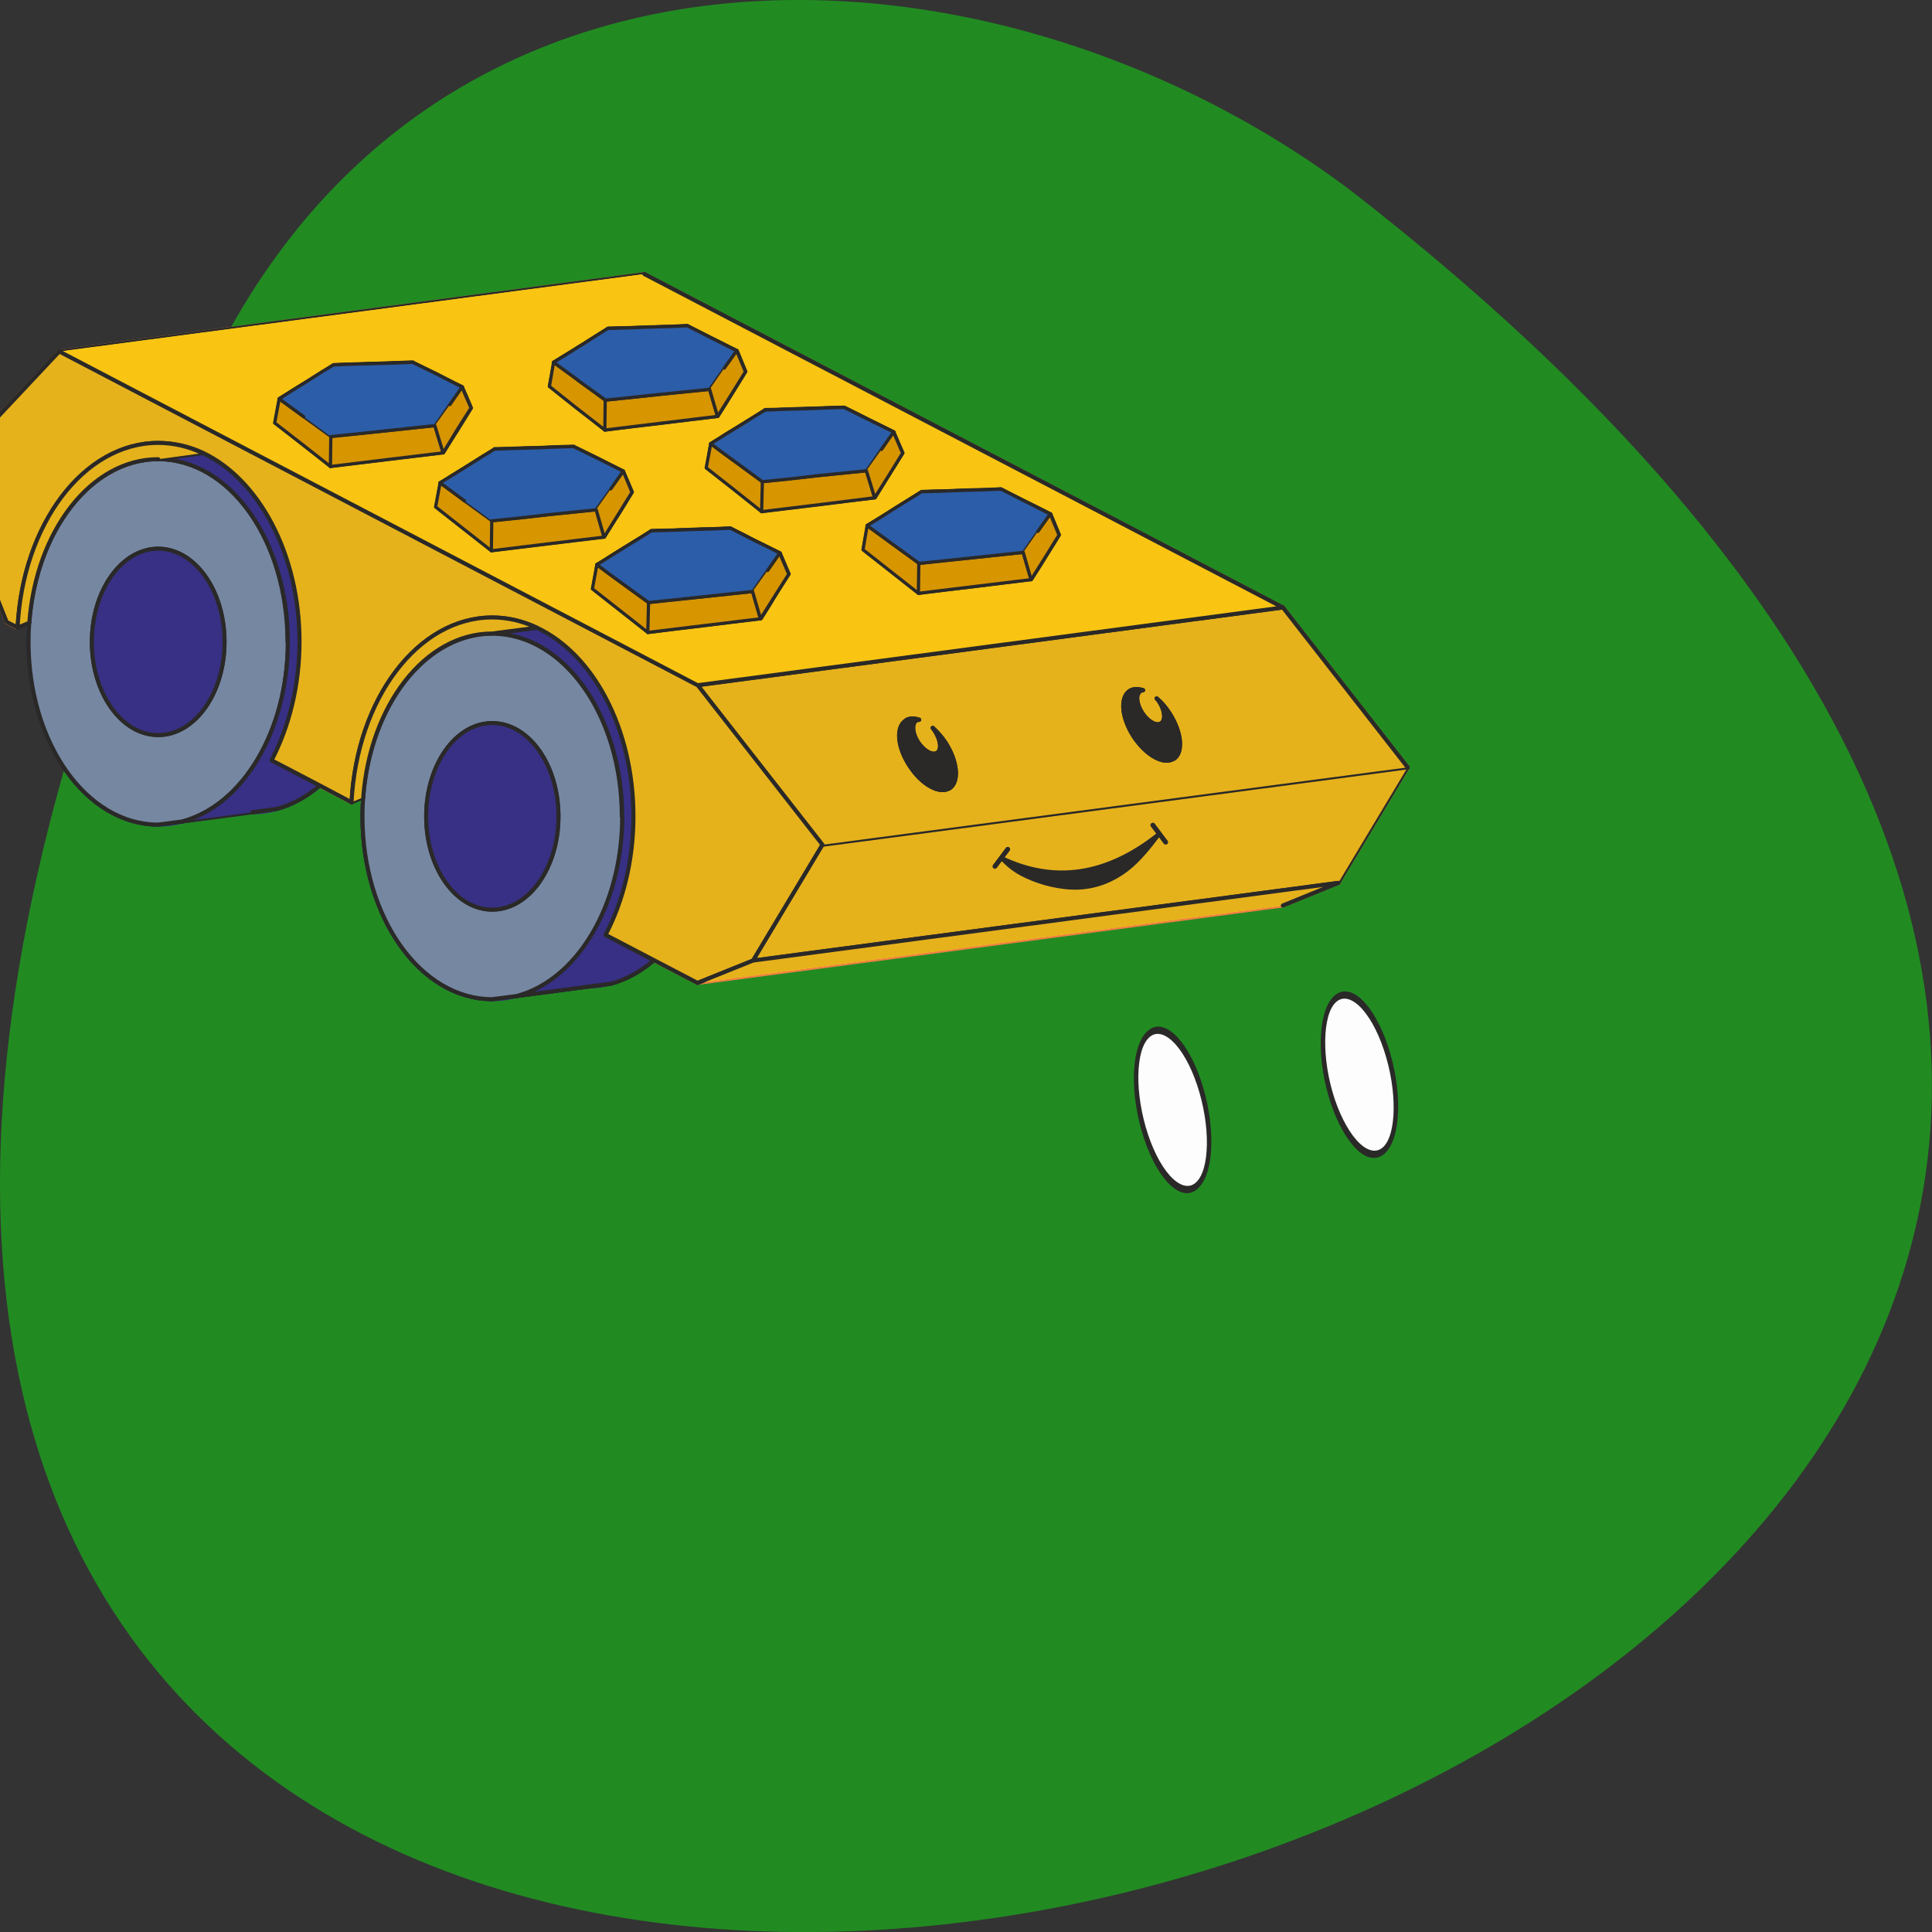 <svg xmlns="http://www.w3.org/2000/svg" viewBox="0 0 24 24" xmlns:xlink="http://www.w3.org/1999/xlink"><rect x="0" y="0" width="24" height="24" fill="#333333" stroke="none"/><path d="m 1.988 6.164 c -12.719 30.883 40.77 16.375 14.797 -3.793 c -4.66 -3.516 -12.484 -3.785 -14.797 3.793" fill="#218b21"/><g stroke-linejoin="round" stroke-linecap="round"><g stroke-width="25"><g transform="matrix(-0.002 0 0 0.002 29.713 -14.313)"><g fill="none"><g stroke="#ef8043"><path d="m 6113.41 11922.75 l 3635.62 481"/><path d="m 10523.91 11412.4 l -774.88 991.36"/><path d="m 9749.03 12403.76 l 430.75 719.06"/><path d="m 6544.16 12640.18 l 3635.62 482.63"/><path d="m 6888.29 10929.77 l 3635.62 482.63"/><path d="m 10179.78 13122.81 l 344.13 138.59"/><path d="m 6888.29 12780.41 l 3635.62 481"/></g><g stroke="#383085"><path d="m 12605.09 12227.66 c 0 -626.12 -360.52 -1134.84 -805.32 -1134.84 c -444.8 0 -805.32 508.72 -805.32 1134.84 c 0 627.75 360.52 1134.84 805.32 1134.84 c 444.8 0 805.32 -507.09 805.32 -1134.84"/><path d="m 14679.25 11143.36 c 0 -627.75 -360.52 -1134.84 -805.32 -1134.84 c -444.8 0 -805.32 507.09 -805.32 1134.84 c 0 626.12 360.52 1134.84 805.32 1134.84 c 444.8 0 805.32 -508.72 805.32 -1134.84"/></g><g stroke="#ef8043"><path d="m 10523.91 13261.41 l 571.21 -296.75 m 1577.86 -825.04 l 498.64 -259.25 m 1577.86 -825.04 l 65.55 -34.24"/><path d="m 10523.91 11412.4 l 3963.37 -2072.39"/><path d="m 14815.03 11019.44 l 180.26 -446.76 v -694.6 l -508 -538.07"/><path d="m 10854 8859 l 3633.28 481"/></g><g stroke="#2a2928"><path d="m 11799.78 10993.36 c 461.18 0 840.43 505.46 873.21 1146.26 m -1577.86 825.04 c -107.69 -207.08 -173.24 -461.44 -173.24 -737 c 0 -681.56 390.95 -1234.3 875.55 -1234.3"/><path d="m 13873.93 9907.43 c 463.52 0 842.77 507.09 873.21 1147.89 m -1577.86 823.41 c -107.69 -205.45 -173.24 -459.81 -173.24 -735.36 c 0 -681.56 393.29 -1235.93 877.89 -1235.93"/></g><g stroke="#ef8043"><path d="m 6888.29 10929.77 l 3965.71 -2070.76"/><path d="m 6888.29 10929.77 l -774.88 992.99"/><path d="m 6113.41 11922.75 l 430.75 717.43"/><path d="m 6544.16 12640.18 l 344.13 140.22"/></g><g stroke="#383085"><path d="m 11062.35 13264.67 l 737.43 97.83"/><path d="m 13136.51 12180.37 l 737.43 97.83"/><path d="m 13288.67 12201.57 c -152.17 0 -294.97 -60.33 -416.7 -166.31"/><path d="m 11212.18 13284.24 c -152.17 0 -294.97 -58.699 -416.7 -164.68"/><path d="m 11521.19 11055.32 l 278.58 37.502"/><path d="m 13597.69 9971.02 l 276.24 37.502"/><path d="m 12209.46 12227.66 c 0 -319.58 -182.6 -578.83 -409.68 -578.83 c -227.08 0 -412.02 259.25 -412.02 578.83 c 0 319.58 184.94 578.83 412.02 578.83 c 227.08 0 409.68 -259.25 409.68 -578.83"/><path d="m 14285.95 11143.36 c 0 -319.58 -184.94 -578.83 -412.02 -578.83 c -227.08 0 -412.02 259.25 -412.02 578.83 c 0 319.58 184.94 578.83 412.02 578.83 c 227.08 0 412.02 -259.25 412.02 -578.83"/></g></g><g stroke="#2a2928"><g fill-rule="evenodd"><g fill="#ffec00"><path d="m 6888.29 10929.77 l 3635.62 482.63 l 3963.37 -2072.39 l -3633.28 -481"/><path d="m 9749.03 12403.76 l 774.88 -991.36 l -3635.62 -482.63 l -774.88 992.99"/><path d="m 10179.78 13122.81 l -430.75 -719.06 l -3635.62 -481 l 430.75 717.43"/><path d="m 10523.91 11412.4 l -774.88 991.36 l 430.75 719.06 l 344.13 138.59 l 269.22 -141.86 l 301.99 -156.53 c -110.03 -205.45 -173.24 -459.81 -173.24 -735.36 c 0 -546.22 250.49 -1009.29 596.96 -1172.34 c 88.96 -40.763 182.6 -63.59 278.58 -63.59 c 463.52 0 840.43 505.46 873.21 1147.89 l 198.99 -104.35 l 299.65 -156.53 c -107.69 -207.08 -173.24 -461.44 -173.24 -737 c 0 -544.59 250.49 -1007.66 599.3 -1172.34 c 86.62 -40.763 180.26 -61.96 276.24 -61.96 c 463.52 0 842.77 505.46 875.55 1146.26 l 65.55 -34.24 l 180.26 -446.76 v -696.23 l -508 -538.07 l -3963.37 2072.39"/><path d="m 10523.91 13261.41 l -344.13 -138.59 l -3635.62 -482.63 l 344.13 140.22"/></g><g fill="#383085"><path d="m 11799.78 11092.82 c -444.8 0 -805.32 508.72 -805.32 1134.84 c 0 554.38 280.92 1015.81 653.15 1115.28 l 152.17 19.566 c 444.8 0 805.32 -507.09 805.32 -1134.84 c 0 -626.12 -360.52 -1134.84 -805.32 -1134.84 m 0 556.01 c 227.08 0 409.68 259.25 409.68 578.83 c 0 319.58 -182.6 578.83 -409.68 578.83 c -227.08 0 -412.02 -259.25 -412.02 -578.83 c 0 -319.58 184.94 -578.83 412.02 -578.83"/><path d="m 13873.93 10008.52 c -444.8 0 -805.32 507.09 -805.32 1134.84 c 0 554.38 280.92 1014.18 655.49 1115.28 l 149.83 19.566 c 447.14 0 805.32 -508.72 805.32 -1134.84 c 0 -627.75 -360.52 -1134.84 -805.32 -1134.84 m -412.02 1134.84 c 0 -319.58 184.94 -578.83 412.02 -578.83 c 227.08 0 412.02 259.25 412.02 578.83 c 0 319.58 -184.94 578.83 -412.02 578.83 c -227.08 0 -412.02 -259.25 -412.02 -578.83"/></g><g fill="#7687a1"><path d="m 11647.61 13342.93 c -372.22 -99.46 -655.49 -560.9 -655.49 -1115.28 c 0 -626.12 362.86 -1134.84 805.32 -1134.84 l -276.24 -37.502 c -348.81 164.68 -599.3 626.12 -599.3 1172.34 c 0 275.56 63.21 531.55 173.24 737 l -299.65 156.53 c 79.6 68.48 170.9 119.03 264.54 145.12 l 152.17 19.566 l 433.09 57.07"/><path d="m 12871.97 12035.26 c 79.6 70.11 170.9 119.03 264.54 145.12 l 152.17 21.2 l 433.09 57.07 c -372.22 -101.09 -653.15 -560.9 -653.15 -1115.28 c 0 -627.75 360.52 -1134.84 805.32 -1134.84 l -278.58 -37.502 c -346.47 164.68 -599.3 626.12 -599.3 1172.34 c 0 275.56 65.55 529.92 173.24 735.36 l -299.65 156.53"/></g><path d="m 11647.61 13342.93 c -372.22 -99.46 -655.49 -560.9 -655.49 -1115.28 c 0 -626.12 362.86 -1134.84 805.32 -1134.84 l -276.24 -37.502 c -348.81 164.68 -599.3 626.12 -599.3 1172.34 c 0 275.56 63.21 531.55 173.24 737 l -299.65 156.53 c 79.6 68.48 170.9 119.03 264.54 145.12 l 152.17 19.566 l 433.09 57.07" fill="#383085"/><g fill="#7687a1"><path d="m 10992.12 12227.66 c 0 554.38 280.92 1015.81 655.49 1115.28 l 152.17 19.566 c 444.8 0 805.32 -507.09 805.32 -1134.84 c 0 -626.12 -362.86 -1134.84 -805.32 -1134.84 c -444.8 0 -805.32 508.72 -805.32 1134.84 m 802.97 578.83 c -227.08 0 -409.68 -259.25 -409.68 -578.83 c 0 -319.58 182.6 -578.83 409.68 -578.83 c 227.08 0 412.02 259.25 412.02 578.83 c 0 319.58 -184.94 578.83 -412.02 578.83"/><path d="m 13068.62 11143.36 c 0 554.38 280.92 1014.18 655.49 1115.28 l 149.83 19.566 c 447.14 0 805.32 -508.72 805.32 -1134.84 c 0 -627.75 -360.52 -1134.84 -805.32 -1134.84 c -444.8 0 -802.97 507.09 -802.97 1134.84 m 802.97 578.83 c -227.08 0 -412.02 -259.25 -412.02 -578.83 c 0 -319.58 184.94 -578.83 412.02 -578.83 c 227.08 0 412.02 259.25 412.02 578.83 c 0 319.58 -184.94 578.83 -412.02 578.83"/></g><path d="m 13721.76 12258.64 c -372.22 -101.09 -653.15 -560.9 -653.15 -1115.28 c 0 -627.75 360.52 -1134.84 805.32 -1134.84 l -278.58 -37.502 c -346.47 164.68 -599.3 626.12 -599.3 1172.34 c 0 275.56 65.55 529.92 173.24 735.36 l -299.65 156.53 c 81.936 70.11 170.9 119.03 266.88 145.12 l 152.17 21.2" fill="#383085"/><path d="m 6544.16 12640.18 l 3635.62 482.63 l -430.75 -719.06 l -3635.62 -481" fill="#e6b21b"/><path d="m 10854 8859 l -3965.71 2070.76 l 3635.62 482.63 l 3963.37 -2072.39" fill="#ffd112"/><g fill="#e6b21b"><path d="m 9749.03 12403.76 l 774.88 -991.36 l -3635.62 -482.63 l -774.88 992.99"/><path d="m 9749.03 12403.76 l 430.75 719.06 l 344.13 138.59 l 571.21 -298.39 c -107.69 -205.45 -173.24 -459.81 -173.24 -735.36 c 0 -546.22 250.49 -1009.29 599.3 -1172.34 c 86.62 -40.763 180.26 -63.59 276.24 -63.59 c 463.52 0 842.77 505.46 875.55 1147.89 l 196.65 -104.35 l 299.65 -156.53 c -107.69 -207.08 -173.24 -461.44 -173.24 -737 c 0 -544.59 252.83 -1007.66 599.3 -1172.34 c 86.62 -40.763 182.6 -61.96 278.58 -61.96 c 461.18 0 840.43 505.46 873.21 1146.26 l 67.89 -34.24 l 177.92 -446.76 v -696.23 l -505.66 -538.07 l -3963.37 2072.39 l -774.88 991.36"/><path d="m 10523.91 13261.41 l -344.13 -138.59 l -3635.62 -482.63 l 344.13 140.22"/></g><path d="m 10854 8859 l -3965.71 2070.76 l 3635.62 482.63 l 3963.37 -2072.39" fill="#f9c512"/><g fill="#383085"><path d="m 11799.78 11647.19 c -227.08 0 -412.02 259.25 -412.02 580.47 c 0 319.58 184.94 578.83 412.02 578.83 c 227.08 0 409.68 -259.25 409.68 -578.83 c 0 -321.21 -182.6 -580.47 -409.68 -580.47"/><path d="m 13461.91 11143.36 c 0 319.58 184.94 578.83 412.02 578.83 c 227.08 0 412.02 -259.25 412.02 -578.83 c 0 -319.58 -184.94 -578.83 -412.02 -578.83 c -227.08 0 -412.02 259.25 -412.02 578.83"/></g></g><g fill="none"><path d="m 12672.98 12139.61 l -72.57 -29.349"/><path d="m 14747.14 11055.32 l -72.57 -30.98"/></g><g fill="#e6b21b" fill-rule="evenodd"><path d="m 12672.98 12139.61 c -32.774 -642.42 -412.02 -1147.89 -873.21 -1147.89 c -98.32 0 -189.62 22.827 -278.58 63.59 l 278.58 35.871 c 416.7 0 758.49 446.76 800.63 1017.44"/><path d="m 13873.93 10008.52 c 416.7 0 758.49 445.13 800.63 1015.81 l 72.57 30.98 c -30.433 -640.79 -409.68 -1147.89 -873.21 -1147.89 c -95.98 0 -189.62 22.827 -276.24 63.59"/></g></g></g><g stroke="#2a2928"><path d="m 165.94 -0.164 c -0.098 -171.77 -75.78 -310.94 -165.72 -310.37 c -90.64 -0.501 -164.81 138.57 -164.72 310.34 c 0.098 171.77 73.53 310.88 164.18 311.38 c 92.18 -0.508 164.81 -138.57 166.26 -311.35" transform="matrix(-0.002 0.002 0.001 0.003 16.888 13.349)" fill="#fdfdfd" fill-rule="evenodd"/><g transform="matrix(-0.002 0 0 0.002 29.713 -14.313)"><g fill="none"><path d="m 7841.09 11448.27 c 60.867 40.763 49.16 167.94 -25.751 283.71 c -77.25 115.77 -187.28 177.73 -248.15 136.96 c -60.867 -39.13 -49.16 -166.31 25.751 -283.71 c 23.41 -35.871 51.5 -66.851 79.6 -91.31 m 84.28 -50.55 c 32.774 -11.414 63.21 -9.783 84.28 4.892"/><path d="m 7775.54 11449.9 c 28.09 19.566 23.41 79.895 -11.705 133.7 c -37.457 55.44 -88.96 84.79 -119.39 65.22 c -28.09 -19.566 -23.41 -78.26 11.705 -133.7 c 4.682 -6.522 11.705 -14.675 16.387 -19.566 m 84.28 -52.18 c 7.02 0 14.05 3.261 18.728 6.522"/></g><path d="m 7564.85 11868.94 c 63.21 40.763 173.24 -21.2 248.15 -136.96 c 77.25 -115.77 88.96 -241.32 28.09 -283.71 c -23.41 -14.675 -53.844 -14.675 -84.28 -4.892 c 7.02 0 11.705 3.261 16.387 6.522 c 30.433 19.566 23.41 79.895 -11.705 133.7 c -35.12 55.44 -88.96 84.79 -117.05 65.22 c -30.433 -19.566 -23.41 -78.26 11.705 -133.7 c 4.682 -6.522 9.364 -14.675 14.05 -19.566 c -28.09 22.827 -53.844 53.807 -77.25 91.31 c -77.25 115.77 -88.96 242.95 -28.09 283.71" fill="#2a2928" fill-rule="evenodd"/></g><path d="m 165.27 -0.176 c -0.098 -171.77 -73.53 -310.88 -165.72 -310.37 c -90.64 -0.501 -164.81 138.57 -164.72 310.34 c 0.098 171.77 73.53 310.88 165.72 310.37 c 90.64 0.501 164.81 -138.57 164.72 -310.34" transform="matrix(-0.002 0.002 0.001 0.003 14.567 13.788)" fill="#fdfdfd" fill-rule="evenodd"/><g transform="matrix(-0.002 0 0 0.002 29.713 -14.313)"><g fill="none"><path d="m 9231.66 11632.52 c 60.867 39.13 51.5 166.31 -25.751 282.08 c -74.913 115.77 -187.28 177.73 -248.15 136.96 c -60.867 -39.13 -49.16 -166.31 25.751 -282.08 c 23.41 -35.871 51.5 -66.851 79.6 -92.94 m 84.28 -50.55 c 32.774 -11.414 63.21 -9.783 84.28 4.892"/><path d="m 9166.12 11632.52 c 28.09 19.566 23.41 79.895 -11.705 133.7 c -37.457 55.44 -88.96 84.79 -119.39 65.22 c -28.09 -17.936 -21.07 -78.26 14.05 -133.7 c 4.682 -6.522 9.364 -13.04 14.05 -19.566 m 84.28 -50.55 c 7.02 0 14.05 1.631 18.728 4.892"/></g><g fill="#2a2928" fill-rule="evenodd"><path d="m 8957.76 12051.56 c 60.867 40.763 173.24 -21.2 248.15 -136.96 c 77.25 -115.77 88.96 -241.32 25.751 -282.08 c -23.41 -16.305 -51.5 -16.305 -84.28 -4.892 c 7.02 0 14.05 1.631 18.728 4.892 c 28.09 19.566 23.41 79.895 -11.705 133.7 c -37.457 55.44 -88.96 84.79 -119.39 65.22 c -28.09 -17.936 -21.07 -78.26 14.05 -133.7 c 4.682 -6.522 9.364 -13.04 14.05 -19.566 c -28.09 24.458 -56.18 55.44 -79.6 91.31 c -74.913 115.77 -86.62 242.95 -25.751 283.71"/><path d="m 7656.15 12335.27 c 60.867 79.895 121.73 159.79 203.67 223.38 c 81.936 61.96 182.6 105.98 297.31 110.88 c 114.71 4.892 241.13 -30.98 323.06 -70.11 c 81.936 -37.502 119.39 -76.63 156.85 -114.14 c -330.09 158.16 -657.83 109.24 -980.89 -150.01"/></g></g></g></g><path d="m 13122.46 9633.5 c -49.16 35.871 -98.32 71.74 -152.17 110.88 c -53.844 39.13 -110.03 79.895 -168.55 122.29 m 0 0 c -58.53 -4.892 -117.05 -11.414 -175.58 -17.936 c -56.18 -6.522 -110.03 -11.414 -166.21 -17.936 c -105.35 -11.414 -206.01 -21.2 -306.68 -30.98 m 0 0 c -32.774 -47.29 -63.21 -91.31 -91.3 -132.07 c -28.09 -37.502 -51.5 -73.37 -74.913 -107.61 m 306.68 -154.9 c -49.16 24.458 -98.32 48.916 -149.83 73.37 c -51.5 26.09 -103.01 53.807 -159.19 79.895 m 800.63 -136.96 c -44.48 -1.631 -88.96 -3.261 -131.1 -4.892 c -42.14 0 -84.28 -3.261 -126.42 -3.261 c -39.798 -1.631 -81.936 -3.261 -119.39 -4.892 c -39.798 0 -79.6 -3.261 -117.05 -3.261 m 828.73 226.64 c -32.774 -21.2 -65.55 -40.763 -95.98 -60.33 c -30.433 -19.566 -60.867 -37.502 -88.96 -53.807 c -25.751 -17.936 -53.844 -34.24 -79.6 -50.55 c -25.751 -14.675 -49.16 -30.98 -72.57 -45.655 m -798.29 138.59 c -18.728 40.763 -37.457 84.79 -56.18 130.44 m 222.4 109.24 c -14.05 52.18 -32.774 109.24 -49.16 167.94 m 697.63 -101.09 c 2.341 58.699 2.341 120.66 4.682 185.88 m 316.04 -420.67 c 9.364 47.29 18.728 97.83 28.09 150.01 m -1219.68 -91.31 c 25.751 40.763 51.5 83.16 79.6 128.81 c 30.433 47.29 60.867 96.2 93.64 148.38 c 110.03 13.04 222.4 27.719 337.11 40.763 c 119.39 14.675 241.13 29.349 362.86 44.02 c 63.21 -48.916 124.07 -96.2 182.6 -141.86 c 56.18 -44.02 110.03 -88.05 161.53 -128.81" transform="matrix(-0.002 0 0 0.002 29.713 -14.313)" fill="none" stroke="#2a2928" stroke-width="20"/></g><path d="m 12970.29 9744.38 c 53.844 -39.13 103.01 -75 152.17 -110.88 l -98.32 -61.96 l -86.62 -53.807 l -79.6 -50.55 l -72.57 -44.02 l -131.1 -4.892 l -126.42 -3.261 l -119.39 -3.261 l -114.71 -4.892 l -149.83 73.37 l -159.19 81.53 l 77.25 107.61 l 91.3 130.44 l 306.68 32.61 l 166.21 17.936 l 175.58 17.936" transform="matrix(-0.002 0 0 0.002 29.713 -14.313)" fill="#2c5da8" fill-rule="evenodd" stroke="#2a2928" stroke-linejoin="round" stroke-linecap="round" stroke-width="20" id="0"/><path d="m 12061.97 9669.37 l -74.913 -107.61 l -56.18 128.81 l 81.936 128.81 l 91.3 150.01 l 51.5 -169.57" transform="matrix(-0.002 0 0 0.002 29.713 -14.313)" fill="#d79500" fill-rule="evenodd" stroke="#2a2928" stroke-linejoin="round" stroke-linecap="round" stroke-width="20" id="1"/><g fill="#d79500" fill-rule="evenodd" stroke="#2a2928" stroke-linejoin="round" stroke-linecap="round" stroke-width="20" transform="matrix(-0.002 0 0 0.002 29.713 -14.313)"><path d="m 12801.74 9866.67 l -175.58 -17.936 l -166.21 -16.305 l -304.33 -32.61 l -51.5 169.57 l 339.45 40.763 l 360.52 44.02"/><path d="m 12970.29 9744.38 l -168.55 122.29 l 2.341 187.51 l 182.6 -143.49 l 163.87 -127.18 l -28.09 -150.01 c -49.16 35.871 -98.32 71.74 -152.17 110.88"/></g><use xlink:href="#0"/><use xlink:href="#1"/><path d="m 12122.84 10155.27 c -49.16 37.502 -100.66 73.37 -152.17 112.51 c -53.844 39.13 -110.03 79.895 -168.55 122.29 m 0 0 c -58.53 -6.522 -117.05 -11.414 -175.58 -17.936 c -56.18 -6.522 -112.37 -11.414 -166.21 -17.936 c -105.35 -11.414 -208.35 -22.827 -306.68 -32.61 m 0 0 c -32.774 -45.655 -63.21 -89.68 -91.3 -130.44 c -28.09 -37.502 -51.5 -73.37 -77.25 -107.61 m 309.02 -154.9 c -49.16 22.827 -98.32 48.916 -149.83 73.37 c -51.5 26.09 -105.35 53.807 -159.19 79.895 m 800.63 -138.59 c -44.48 0 -88.96 -1.631 -131.1 -3.261 c -44.48 -1.631 -86.62 -3.261 -126.42 -3.261 c -42.14 -1.631 -81.936 -3.261 -119.39 -4.892 c -39.798 -1.631 -79.6 -3.261 -117.05 -3.261 m 828.73 226.64 c -32.774 -21.2 -65.55 -40.763 -98.32 -61.96 c -28.09 -17.936 -58.53 -35.871 -86.62 -53.807 c -25.751 -16.305 -53.844 -34.24 -79.6 -48.916 c -25.751 -16.305 -49.16 -30.98 -72.57 -45.655 m -798.29 138.59 c -18.728 40.763 -37.457 84.79 -56.18 128.81 m 222.4 109.24 c -16.387 53.807 -32.774 110.88 -49.16 169.57 m 697.63 -102.72 c 2.341 60.33 2.341 122.29 2.341 187.51 m 318.38 -420.67 c 9.364 47.29 18.728 96.2 28.09 150.01 m -1219.68 -92.94 c 25.751 42.39 51.5 84.79 79.6 130.44 c 30.433 45.655 60.867 96.2 93.64 148.38 c 110.03 13.04 222.4 26.09 337.11 40.763 c 119.39 14.675 238.79 29.349 362.86 44.02 c 63.21 -48.916 121.73 -96.2 182.6 -143.49 c 56.18 -44.02 110.03 -86.42 161.53 -127.18" transform="matrix(-0.002 0 0 0.002 29.713 -14.313)" fill="none" stroke="#2a2928" stroke-linejoin="round" stroke-linecap="round" stroke-width="20"/><path d="m 11970.67 10267.77 c 51.5 -39.13 103.01 -75 152.17 -112.51 l -98.32 -60.33 l -86.62 -53.807 l -79.6 -50.55 l -72.57 -44.02 l -131.1 -4.892 l -126.42 -3.261 l -119.39 -4.892 l -114.71 -3.261 l -149.83 73.37 l -159.19 79.895 l 74.913 109.24 l 93.64 130.44 l 304.33 30.98 l 168.55 19.566 l 175.58 17.936" transform="matrix(-0.002 0 0 0.002 29.713 -14.313)" fill="#2c5da8" fill-rule="evenodd" stroke="#2a2928" stroke-linejoin="round" stroke-linecap="round" stroke-width="20" id="2"/><path d="m 11062.35 10192.77 l -77.25 -109.24 l -53.844 130.44 l 79.6 128.81 l 93.64 150.01 l 49.16 -171.2" transform="matrix(-0.002 0 0 0.002 29.713 -14.313)" fill="#d79500" fill-rule="evenodd" stroke="#2a2928" stroke-linejoin="round" stroke-linecap="round" stroke-width="20" id="3"/><g fill="#d79500" fill-rule="evenodd" stroke="#2a2928" stroke-linejoin="round" stroke-linecap="round" stroke-width="20" transform="matrix(-0.002 0 0 0.002 29.713 -14.313)"><path d="m 11802.12 10390.06 l -175.58 -17.936 l -166.21 -17.936 l -306.68 -32.61 l -49.16 171.2 l 339.45 40.763 l 360.52 44.02"/><path d="m 11970.67 10267.77 l -168.55 122.29 l 2.341 187.51 l 182.6 -143.49 l 163.87 -128.81 l -28.09 -150.01 c -49.16 37.502 -100.66 73.37 -152.17 112.51"/></g><use xlink:href="#2"/><use xlink:href="#3"/><path d="m 11148.97 10663.99 c -46.821 35.871 -98.32 73.37 -149.83 110.88 c -56.18 40.763 -110.03 81.53 -170.9 123.92 m 0 0 c -58.53 -6.522 -117.05 -13.04 -173.24 -19.566 c -58.53 -4.892 -112.37 -11.414 -168.55 -17.936 c -105.35 -9.783 -206.01 -21.2 -304.33 -30.98 m 0 0 c -35.12 -45.655 -65.55 -89.68 -93.64 -132.07 c -25.751 -37.502 -51.5 -73.37 -74.913 -107.61 m 306.68 -154.9 c -49.16 24.458 -98.32 48.916 -147.49 75 c -53.844 26.09 -105.35 52.18 -161.53 79.895 m 800.63 -138.59 c -44.48 -1.631 -88.96 -3.261 -131.1 -3.261 c -42.14 -1.631 -84.28 -3.261 -126.42 -4.892 c -39.798 -1.631 -79.6 -3.261 -119.39 -3.261 c -39.798 -1.631 -77.25 -3.261 -117.05 -4.892 m 831.07 226.64 c -35.12 -19.566 -67.89 -40.763 -98.32 -60.33 c -30.433 -19.566 -58.53 -37.502 -86.62 -53.807 c -28.09 -17.936 -56.18 -34.24 -81.936 -50.55 c -23.41 -14.675 -49.16 -30.98 -70.23 -44.02 m -800.63 136.96 c -18.728 40.763 -35.12 84.79 -56.18 130.44 m 224.74 109.24 c -16.387 52.18 -32.774 109.24 -51.5 167.94 m 697.63 -101.09 c 2.341 58.699 2.341 120.66 4.682 187.51 m 318.38 -422.3 c 7.02 47.29 16.387 97.83 25.751 150.01 m -1219.68 -91.31 c 25.751 40.763 53.844 83.16 81.936 128.81 c 28.09 47.29 58.53 97.83 91.3 148.38 c 110.03 13.04 224.74 27.719 339.45 42.39 c 117.05 13.04 238.79 27.719 360.52 44.02 c 63.21 -48.916 124.07 -97.83 182.6 -143.49 c 56.18 -44.02 110.03 -86.42 163.87 -128.81" transform="matrix(-0.002 0 0 0.002 29.713 -14.313)" fill="none" stroke="#2a2928" stroke-linejoin="round" stroke-linecap="round" stroke-width="20"/><path d="m 10999.14 10774.87 c 51.5 -37.502 103.01 -75 149.83 -110.88 l -95.98 -60.33 l -88.96 -55.44 l -79.6 -48.916 l -72.57 -45.655 l -128.76 -3.261 l -126.42 -4.892 l -121.73 -3.261 l -114.71 -4.892 l -147.49 75 l -161.53 79.895 l 77.25 107.61 l 91.3 130.44 l 306.68 32.61 l 166.21 17.936 l 175.58 17.936 l 168.55 -122.29" transform="matrix(-0.002 0 0 0.002 29.713 -14.313)" fill="#2c5da8" fill-rule="evenodd" stroke="#2a2928" stroke-linejoin="round" stroke-linecap="round" stroke-width="20" id="4"/><path d="m 10088.48 10699.86 l -74.913 -107.61 l -56.18 130.44 l 81.936 128.81 l 93.64 148.38 l 49.16 -169.57" transform="matrix(-0.002 0 0 0.002 29.713 -14.313)" fill="#d79500" fill-rule="evenodd" stroke="#2a2928" stroke-linejoin="round" stroke-linecap="round" stroke-width="20" id="5"/><g fill="#d79500" fill-rule="evenodd" stroke="#2a2928" stroke-linejoin="round" stroke-linecap="round" stroke-width="20" transform="matrix(-0.002 0 0 0.002 29.713 -14.313)"><path d="m 10828.25 10898.79 l -173.24 -19.566 l -168.55 -16.305 l -304.33 -32.61 l -49.16 169.57 l 337.11 40.763 l 362.86 44.02"/><path d="m 10999.14 10774.87 l -170.9 123.92 l 4.682 185.88 l 180.26 -141.86 l 163.87 -128.81 l -28.09 -150.01 c -46.821 35.871 -98.32 73.37 -149.83 110.88"/></g><use xlink:href="#4"/><use xlink:href="#5"/><path d="m 11418.19 9406.86 c -49.16 35.871 -100.66 73.37 -152.17 110.88 c -53.844 40.763 -110.03 81.53 -168.55 123.92 m 0 0 c -58.53 -6.522 -119.39 -13.04 -175.58 -17.936 c -56.18 -6.522 -112.37 -13.04 -166.21 -17.936 c -107.69 -11.414 -208.35 -22.827 -306.68 -32.61 m 0 0 c -32.774 -45.655 -63.21 -89.68 -91.3 -130.44 c -28.09 -39.13 -53.844 -75 -77.25 -109.24 m 306.68 -154.9 c -46.821 24.458 -95.98 48.916 -147.49 75 c -51.5 26.09 -105.35 52.18 -159.19 79.895 m 800.63 -138.59 c -44.48 -1.631 -88.96 -3.261 -131.1 -3.261 c -44.48 -1.631 -86.62 -3.261 -126.42 -4.892 c -42.14 0 -81.936 -3.261 -121.73 -3.261 c -37.457 -1.631 -77.25 -3.261 -114.71 -4.892 m 828.73 226.64 c -32.774 -19.566 -65.55 -40.763 -98.32 -60.33 c -30.433 -19.566 -58.53 -37.502 -86.62 -53.807 c -25.751 -16.305 -53.844 -34.24 -79.6 -50.55 c -25.751 -14.675 -49.16 -30.98 -72.57 -44.02 m -800.63 136.96 c -16.387 40.763 -35.12 84.79 -53.844 130.44 m 222.4 109.24 c -16.387 52.18 -32.774 109.24 -49.16 169.57 m 697.63 -102.72 c 0 58.699 2.341 120.66 2.341 187.51 m 318.38 -422.3 c 7.02 47.29 18.728 97.83 28.09 150.01 m -1219.68 -91.31 c 25.751 40.763 51.5 84.79 79.6 128.81 c 28.09 47.29 60.867 97.83 93.64 150.01 c 110.03 13.04 222.4 26.09 337.11 40.763 c 119.39 13.04 238.79 27.719 362.86 44.02 c 63.21 -48.916 121.73 -97.83 182.6 -143.49 c 53.844 -44.02 110.03 -86.42 161.53 -128.81" transform="matrix(-0.002 0 0 0.002 29.713 -14.313)" fill="none" stroke="#2a2928" stroke-linejoin="round" stroke-linecap="round" stroke-width="20"/><path d="m 11266.02 9517.73 c 51.5 -37.502 103.01 -75 152.17 -110.88 l -98.32 -60.33 l -86.62 -53.807 l -79.6 -50.55 l -72.57 -45.655 l -131.1 -3.261 l -126.42 -4.892 l -119.39 -3.261 l -117.05 -4.892 l -147.49 75 l -159.19 79.895 l 74.913 107.61 l 93.64 132.07 l 304.33 30.98 l 168.55 17.936 l 173.24 17.936 l 170.9 -122.29" transform="matrix(-0.002 0 0 0.002 29.713 -14.313)" fill="#2c5da8" fill-rule="evenodd" stroke="#2a2928" stroke-linejoin="round" stroke-linecap="round" stroke-width="20" id="6"/><path d="m 10357.7 9442.73 l -77.25 -107.61 l -53.844 130.44 l 79.6 128.81 l 93.64 148.38 l 49.16 -167.94" transform="matrix(-0.002 0 0 0.002 29.713 -14.313)" fill="#d79500" fill-rule="evenodd" stroke="#2a2928" stroke-linejoin="round" stroke-linecap="round" stroke-width="20" id="7"/><g fill="#d79500" fill-rule="evenodd" stroke="#2a2928" stroke-linejoin="round" stroke-linecap="round" stroke-width="20" transform="matrix(-0.002 0 0 0.002 29.713 -14.313)"><path d="m 11097.47 9641.65 l -175.58 -17.936 l -166.21 -17.936 l -306.68 -30.98 l -49.16 167.94 l 337.11 40.763 l 362.86 44.02"/><path d="m 11266.02 9517.73 l -168.55 123.92 l 2.341 185.88 l 182.6 -141.86 l 161.53 -128.81 l -25.751 -150.01 c -49.16 35.871 -100.66 73.37 -152.17 110.88"/></g><use xlink:href="#6"/><use xlink:href="#7"/><path d="m 10441.98 9912.32 c -46.821 35.871 -98.32 73.37 -149.83 110.88 c -56.18 40.763 -110.03 81.53 -170.9 123.92 m 0 0 c -58.53 -6.522 -117.05 -11.414 -173.24 -17.936 c -58.53 -6.522 -112.37 -11.414 -168.55 -17.936 c -105.35 -11.414 -206.01 -22.827 -304.33 -32.61 m 0 0 c -35.12 -45.655 -65.55 -89.68 -93.64 -130.44 c -25.751 -37.502 -51.5 -75 -74.913 -107.61 m 306.68 -154.9 c -49.16 22.827 -98.32 48.916 -147.49 73.37 c -53.844 26.09 -105.35 52.18 -161.53 79.895 m 800.63 -138.59 c -44.48 0 -88.96 -1.631 -131.1 -3.261 c -42.14 -1.631 -84.28 -3.261 -126.42 -4.892 c -39.798 0 -79.6 -1.631 -119.39 -3.261 c -39.798 -1.631 -77.25 -3.261 -117.05 -3.261 m 831.07 226.64 c -35.12 -21.2 -67.89 -40.763 -98.32 -61.96 c -30.433 -17.936 -58.53 -35.871 -86.62 -53.807 c -28.09 -16.305 -56.18 -34.24 -81.936 -48.916 c -23.41 -16.305 -49.16 -30.98 -70.23 -45.655 m -800.63 138.59 c -18.728 40.763 -35.12 84.79 -56.18 128.81 m 224.74 109.24 c -16.387 53.807 -32.774 110.88 -51.5 169.57 m 697.63 -102.72 c 2.341 60.33 2.341 122.29 4.682 187.51 m 318.38 -420.67 c 7.02 47.29 16.387 96.2 25.751 150.01 m -1219.68 -92.94 c 25.751 42.39 53.844 84.79 81.936 128.81 c 28.09 47.29 58.53 97.83 91.3 150.01 c 110.03 13.04 224.74 26.09 339.45 40.763 c 117.05 14.675 238.79 29.349 360.52 44.02 c 63.21 -48.916 124.07 -96.2 182.6 -143.49 c 56.18 -44.02 110.03 -86.42 163.87 -127.18" transform="matrix(-0.002 0 0 0.002 29.713 -14.313)" fill="none" stroke="#2a2928" stroke-linejoin="round" stroke-linecap="round" stroke-width="20"/><path d="m 10292.15 10023.2 c 51.5 -37.502 103.01 -75 149.83 -110.88 l -95.98 -60.33 l -88.96 -53.807 l -79.6 -50.55 l -72.57 -44.02 l -128.76 -4.892 l -126.42 -3.261 l -121.73 -4.892 l -114.71 -3.261 l -147.49 73.37 l -161.53 79.895 l 77.25 107.61 l 91.3 132.07 l 306.68 30.98 l 166.21 19.566 l 175.58 17.936 l 168.55 -123.92" transform="matrix(-0.002 0 0 0.002 29.713 -14.313)" fill="#2c5da8" fill-rule="evenodd" stroke="#2a2928" stroke-linejoin="round" stroke-linecap="round" stroke-width="20" id="8"/><path d="m 9381.49 9948.19 l -74.913 -107.61 l -56.18 130.44 l 79.6 128.81 l 93.64 148.38 l 51.5 -167.94" transform="matrix(-0.002 0 0 0.002 29.713 -14.313)" fill="#d79500" fill-rule="evenodd" stroke="#2a2928" stroke-linejoin="round" stroke-linecap="round" stroke-width="20" id="9"/><g fill="#d79500" fill-rule="evenodd" stroke="#2a2928" stroke-linejoin="round" stroke-linecap="round" stroke-width="20" transform="matrix(-0.002 0 0 0.002 29.713 -14.313)"><path d="m 10121.26 10147.12 l -173.24 -17.936 l -168.55 -17.936 l -304.33 -30.98 l -51.5 167.94 l 339.45 42.39 l 362.86 44.02"/><path d="m 10292.15 10023.2 l -170.9 123.92 l 4.682 187.51 l 180.26 -143.49 l 163.87 -128.81 l -28.09 -150.01 c -46.821 35.871 -98.32 73.37 -149.83 110.88"/></g><use xlink:href="#8"/><use xlink:href="#9"/><path d="m 9470.45 10421.04 c -49.16 35.871 -100.66 73.37 -152.17 110.88 c -53.844 40.763 -110.03 81.53 -168.55 122.29 m 0 0 c -60.867 -4.892 -119.39 -11.414 -175.58 -17.936 c -56.18 -4.892 -112.37 -11.414 -166.21 -17.936 c -107.69 -9.783 -208.35 -21.2 -306.68 -30.98 m 0 0 c -32.774 -45.655 -63.21 -89.68 -91.3 -132.07 c -28.09 -37.502 -53.844 -73.37 -77.25 -107.61 m 306.68 -154.9 c -46.821 24.458 -95.98 48.916 -147.49 75 c -51.5 24.458 -105.35 52.18 -159.19 79.895 m 798.29 -138.59 c -42.14 -1.631 -86.62 -3.261 -131.1 -3.261 c -42.14 -1.631 -84.28 -3.261 -124.07 -4.892 c -42.14 -1.631 -81.936 -3.261 -121.73 -3.261 c -37.457 -1.631 -77.25 -3.261 -114.71 -4.892 m 828.73 226.64 c -35.12 -21.2 -65.55 -40.763 -98.32 -60.33 c -30.433 -19.566 -58.53 -37.502 -86.62 -53.807 c -28.09 -17.936 -53.844 -34.24 -79.6 -50.55 c -25.751 -14.675 -49.16 -30.98 -72.57 -44.02 m -800.63 136.96 c -16.387 40.763 -35.12 84.79 -53.844 130.44 m 222.4 109.24 c -16.387 52.18 -32.774 109.24 -49.16 167.94 m 697.63 -101.09 c 0 58.699 2.341 120.66 2.341 187.51 m 318.38 -422.3 c 7.02 47.29 18.728 97.83 25.751 150.01 m -1217.34 -91.31 c 23.41 40.763 51.5 83.16 79.6 128.81 c 28.09 47.29 60.867 97.83 93.64 148.38 c 110.03 13.04 222.4 27.719 337.11 42.39 c 117.05 13.04 238.79 27.719 362.86 44.02 c 63.21 -48.916 121.73 -97.83 180.26 -143.49 c 56.18 -44.02 112.37 -86.42 163.87 -128.81" transform="matrix(-0.002 0 0 0.002 29.713 -14.313)" fill="none" stroke="#2a2928" stroke-linejoin="round" stroke-linecap="round" stroke-width="20"/><path d="m 9318.28 10531.92 c 51.5 -37.502 103.01 -75 152.17 -110.88 l -98.32 -60.33 l -86.62 -55.44 l -79.6 -48.916 l -72.57 -45.655 l -131.1 -3.261 l -126.42 -4.892 l -119.39 -3.261 l -117.05 -4.892 l -147.49 75 l -159.19 79.895 l 74.913 107.61 l 91.3 130.44 l 306.68 32.61 l 168.55 17.936 l 173.24 17.936 l 168.55 -122.29" transform="matrix(-0.002 0 0 0.002 29.713 -14.313)" fill="#2c5da8" fill-rule="evenodd" stroke="#2a2928" stroke-linejoin="round" stroke-linecap="round" stroke-width="20" id="A"/><path d="m 8409.96 10456.91 l -77.25 -107.61 l -53.844 130.44 l 79.6 128.81 l 93.64 148.38 l 49.16 -169.57" transform="matrix(-0.002 0 0 0.002 29.713 -14.313)" fill="#d79500" fill-rule="evenodd" stroke="#2a2928" stroke-linejoin="round" stroke-linecap="round" stroke-width="20" id="B"/><g fill="#d79500" fill-rule="evenodd" stroke="#2a2928" stroke-linejoin="round" stroke-linecap="round" stroke-width="20" transform="matrix(-0.002 0 0 0.002 29.713 -14.313)"><path d="m 9149.73 10655.84 l -175.58 -19.566 l -166.21 -16.305 l -306.68 -32.61 l -49.16 169.57 l 337.11 40.763 l 362.86 44.02"/><path d="m 9318.28 10531.92 l -168.55 122.29 l 2.341 187.51 l 182.6 -143.49 l 161.53 -127.18 l -25.751 -150.01 c -49.16 35.871 -100.66 73.37 -152.17 110.88"/></g><use xlink:href="#A"/><use xlink:href="#B"/><g fill="none" stroke="#2a2928" stroke-linejoin="round" stroke-linecap="round" stroke-width="30" transform="matrix(-0.002 0 0 0.002 29.713 -14.313)"><path d="m 8597.24 12431.47 l 79.6 105.98"/><path d="m 7695.95 12281.47 l -79.6 105.98"/></g></svg>